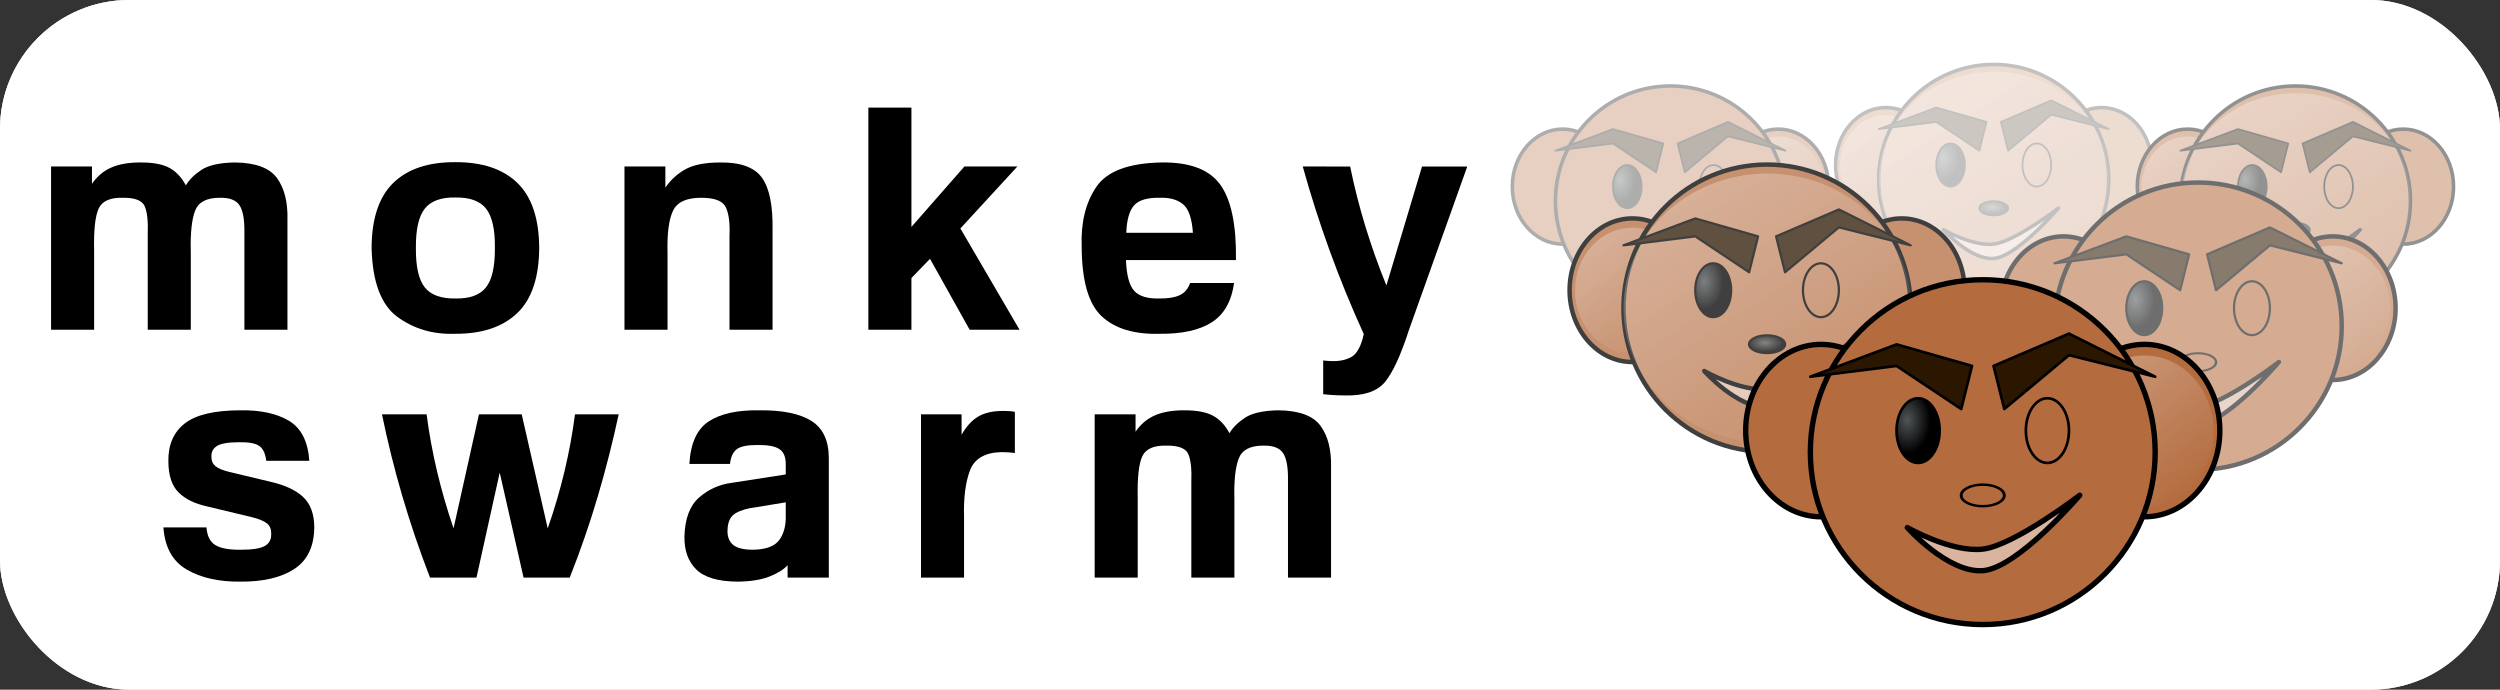 <?xml version="1.0" encoding="UTF-8" standalone="no"?>
<!-- Created with Inkscape (http://www.inkscape.org/) -->

<svg
   xmlns:dc="http://purl.org/dc/elements/1.1/"
   xmlns:cc="http://creativecommons.org/ns#"
   xmlns:rdf="http://www.w3.org/1999/02/22-rdf-syntax-ns#"
   xmlns:svg="http://www.w3.org/2000/svg"
   xmlns="http://www.w3.org/2000/svg"
   xmlns:xlink="http://www.w3.org/1999/xlink"
   xmlns:sodipodi="http://sodipodi.sourceforge.net/DTD/sodipodi-0.dtd"
   xmlns:inkscape="http://www.inkscape.org/namespaces/inkscape"
   width="1856"
   viewbox="0 0 1856 512"
   height="512"
   id="svg2"
   version="1.1"
   inkscape:version="0.48.2 r9819"
   sodipodi:docname="monkeys-name.svg">
  <rect width="100%" height="100%" fill="#333333" stroke="none"/>
  <defs
     id="defs4">
    <linearGradient
       inkscape:collect="always"
       id="linearGradient4283">
      <stop
         style="stop-color:#5d5e5a;stop-opacity:1"
         offset="0"
         id="stop4285" />
      <stop
         style="stop-color:#000000;stop-opacity:1"
         offset="1"
         id="stop4287" />
    </linearGradient>
    <linearGradient
       inkscape:collect="always"
       id="linearGradient4209">
      <stop
         style="stop-color:#505557;stop-opacity:1"
         offset="0"
         id="stop4211" />
      <stop
         style="stop-color:#000000;stop-opacity:1"
         offset="1"
         id="stop4213" />
    </linearGradient>
    <linearGradient
       inkscape:collect="always"
       id="linearGradient4033">
      <stop
         style="stop-color:#ffffff;stop-opacity:0.313"
         offset="0"
         id="stop4035" />
      <stop
         style="stop-color:#ffffff;stop-opacity:0;"
         offset="1"
         id="stop4037" />
    </linearGradient>
    <linearGradient
       inkscape:collect="always"
       xlink:href="#linearGradient4033"
       id="linearGradient3197"
       gradientUnits="userSpaceOnUse"
       x1="304"
       y1="232"
       x2="456"
       y2="456" />
    <radialGradient
       inkscape:collect="always"
       xlink:href="#linearGradient4209"
       id="radialGradient3199"
       gradientUnits="userSpaceOnUse"
       gradientTransform="matrix(1,0,0,1.471,0,-158.118)"
       cx="328"
       cy="330.56"
       fx="328"
       fy="330.56"
       r="17" />
    <radialGradient
       inkscape:collect="always"
       xlink:href="#linearGradient4283"
       id="radialGradient3201"
       gradientUnits="userSpaceOnUse"
       gradientTransform="matrix(1,0,0,0.6,0,155.2)"
       cx="385.803"
       cy="384.879"
       fx="385.803"
       fy="384.879"
       r="20" />
  </defs>
  <sodipodi:namedview
     id="base"
     pagecolor="#ffffff"
     bordercolor="#666666"
     borderopacity="1.0"
     inkscape:pageopacity="1"
     inkscape:pageshadow="2"
     inkscape:zoom="0.75538793"
     inkscape:cx="974.33381"
     inkscape:cy="267.91441"
     inkscape:document-units="px"
     inkscape:current-layer="layer7"
     showgrid="true"
     inkscape:window-width="1920"
     inkscape:window-height="1058"
     inkscape:window-x="-8"
     inkscape:window-y="192"
     inkscape:window-maximized="1"
     fit-margin-top="0"
     fit-margin-left="0"
     fit-margin-right="0"
     fit-margin-bottom="0"
     borderlayer="false">
    <inkscape:grid
       type="xygrid"
       id="grid2989"
       empspacing="8"
       visible="true"
       enabled="true"
       snapvisiblegridlinesonly="true"
       spacingx="8px"
       spacingy="8px" />
  </sodipodi:namedview>
  <g
     inkscape:groupmode="layer"
     id="layer9"
     inkscape:label="Background"
     transform="translate(2176,-2.6171874e-6)">
    <rect
       transform="translate(0,-284.362)"
       style="fill:#ffffff;fill-opacity:1;stroke:none;display:inline"
       id="mist-7"
       width="1856"
       height="512"
       x="-2176"
       y="284.362"
       rx="96"
       ry="96" />
  </g>
  <g
     inkscape:groupmode="layer"
     id="layer8"
     inkscape:label="Layer 6"
     transform="translate(1088,-284.362)">
    <use
       style="display:inline"
       x="0"
       y="0"
       xlink:href="#mist"
       id="use3891"
       width="744.094"
       height="1052.362" />
    <use
       style="display:inline"
       x="0"
       y="0"
       xlink:href="#monkey"
       id="use3894"
       transform="matrix(0.667,0,0,0.667,136,4.01)"
       width="744.094"
       height="1052.362" />
  </g>
  <g
     inkscape:label="Layer 5"
     id="g3897"
     inkscape:groupmode="layer"
     transform="translate(1088,-284.362)">
    <use
       id="use3899"
       xlink:href="#mist"
       y="0"
       x="0"
       style="display:inline"
       width="744.094"
       height="1052.362" />
    <use
       id="use3901"
       xlink:href="#monkey"
       y="0"
       x="0"
       style="display:inline"
       transform="matrix(0.667,0,0,0.667,-104,20.01)"
       width="744.094"
       height="1052.362" />
  </g>
  <g
     inkscape:groupmode="layer"
     id="g3903"
     inkscape:label="Layer 4"
     transform="translate(1088,-284.362)">
    <use
       style="display:inline"
       x="0"
       y="0"
       xlink:href="#mist"
       id="use3905"
       width="744.094"
       height="1052.362" />
    <use
       style="display:inline"
       x="0"
       y="0"
       xlink:href="#monkey"
       id="use3907"
       transform="matrix(0.667,0,0,0.667,360,20.01)"
       width="744.094"
       height="1052.362" />
  </g>
  <g
     inkscape:label="Layer 3"
     id="g3909"
     inkscape:groupmode="layer"
     transform="translate(1088,-284.362)">
    <use
       id="use3911"
       xlink:href="#mist"
       y="0"
       x="0"
       style="display:inline"
       width="744.094"
       height="1052.362" />
    <use
       id="use3913"
       xlink:href="#monkey"
       y="0"
       x="0"
       style="display:inline"
       transform="matrix(0.833,0,0,0.833,224,10.005)"
       width="744.094"
       height="1052.362" />
  </g>
  <g
     inkscape:groupmode="layer"
     id="g3915"
     inkscape:label="Layer 2"
     transform="translate(1088,-284.362)">
    <use
       style="display:inline"
       x="0"
       y="0"
       xlink:href="#mist"
       id="use3917"
       width="744.094"
       height="1052.362" />
    <use
       style="display:inline"
       x="0"
       y="0"
       xlink:href="#monkey"
       id="use3919"
       transform="matrix(0.833,0,0,0.833,-96,-3.329)"
       width="744.094"
       height="1052.362" />
  </g>
  <g
     inkscape:label="Layer 1"
     inkscape:groupmode="layer"
     id="layer1"
     style="display:inline"
     transform="translate(1088,-284.362)">
    <rect
       style="fill:#ffffff;fill-opacity:0.247;stroke:none"
       id="mist"
       width="1856"
       height="512"
       x="-1088"
       y="284.362"
       rx="96"
       ry="96" />
    <g
       id="monkey"
       transform="translate(0,-304.333)">
      <path
         transform="translate(16,-16)"
         d="m 304,924.362 c 0,35.346 -25.072,64 -56,64 -30.928,0 -56,-28.654 -56,-64 0,-35.346 25.072,-64 56,-64 30.928,0 56,28.654 56,64 z"
         sodipodi:ry="64"
         sodipodi:rx="56"
         sodipodi:cy="924.36218"
         sodipodi:cx="248"
         id="path3765"
         style="fill:#b46c3f;fill-opacity:1;stroke:#000000;stroke-width:4;stroke-miterlimit:4;stroke-opacity:1;stroke-dasharray:none"
         sodipodi:type="arc" />
      <use
         x="0"
         y="0"
         xlink:href="#path4023"
         id="use4201"
         transform="matrix(0.4,0,0,0.467,110.4,476.993)"
         width="768"
         height="768" />
      <path
         transform="translate(256,-16)"
         d="m 304,924.362 c 0,35.346 -25.072,64 -56,64 -30.928,0 -56,-28.654 -56,-64 0,-35.346 25.072,-64 56,-64 30.928,0 56,28.654 56,64 z"
         sodipodi:ry="64"
         sodipodi:rx="56"
         sodipodi:cy="924.36218"
         sodipodi:cx="248"
         id="path3765-1"
         style="fill:#b46c3f;fill-opacity:1;stroke:#000000;stroke-width:4;stroke-miterlimit:4;stroke-opacity:1;stroke-dasharray:none"
         sodipodi:type="arc" />
      <use
         x="0"
         y="0"
         xlink:href="#path4023"
         id="use4203"
         transform="matrix(0.4,0,0,0.467,350.4,476.993)"
         width="768"
         height="768" />
      <path
         d="m 512,924.362 c 0,70.692 -57.308,128 -128,128 -70.692,0 -128,-57.308 -128,-128 0,-70.692 57.308,-128 128,-128 70.692,0 128,57.308 128,128 z"
         sodipodi:ry="128"
         sodipodi:rx="128"
         sodipodi:cy="924.36218"
         sodipodi:cx="384"
         id="path2991"
         style="fill:#b46c3f;fill-opacity:1;stroke:#000000;stroke-width:4;stroke-miterlimit:4;stroke-opacity:1;stroke-dasharray:none"
         sodipodi:type="arc" />
      <path
         sodipodi:type="arc"
         style="fill:url(#linearGradient3197);fill-opacity:1;stroke:none"
         id="path4023"
         sodipodi:cx="384"
         sodipodi:cy="352"
         sodipodi:rx="120"
         sodipodi:ry="120"
         d="m 504,352 c 0,66.274 -53.726,120 -120,120 -66.274,0 -120,-53.726 -120,-120 0,-66.274 53.726,-120 120,-120 66.255,0 119.973,53.697 120,119.952 L 384,352 z"
         transform="matrix(1.067,0,0,1,-25.6,572.362)"
         sodipodi:start="0"
         sodipodi:end="6.2827848" />
      <path
         sodipodi:nodetypes="czczc"
         inkscape:connector-curvature="0"
         id="path2993"
         d="m 328,980.362 c 0,0 30.113,33.84 56,32 25.887,-1.84 72,-56 72,-56 0,0 -48.719,37.325 -72,40 -23.281,2.675 -56,-16 -56,-16 z"
         style="fill:#ffffff;fill-opacity:0.498;stroke:#000000;stroke-width:4;stroke-linecap:butt;stroke-linejoin:round;stroke-miterlimit:4;stroke-opacity:1;stroke-dasharray:none" />
      <path
         sodipodi:nodetypes="cccccc"
         inkscape:connector-curvature="0"
         id="path2995"
         d="m 256,868.362 64,-8 48,32 8,-32 -56,-16 z"
         style="fill:#2b1600;fill-opacity:1;stroke:#000000;stroke-width:2;stroke-linecap:butt;stroke-linejoin:round;stroke-miterlimit:4;stroke-opacity:1;stroke-dasharray:none" />
      <path
         sodipodi:type="arc"
         style="fill:url(#radialGradient3199);fill-opacity:1;stroke:#000000;stroke-width:2;stroke-miterlimit:4;stroke-opacity:1;stroke-dasharray:none"
         id="path3952"
         sodipodi:cx="336"
         sodipodi:cy="336"
         sodipodi:rx="16"
         sodipodi:ry="24"
         d="m 352,336 c 0,13.255 -7.163,24 -16,24 -8.837,0 -16,-10.745 -16,-24 0,-13.255 7.163,-24 16,-24 8.837,0 16,10.745 16,24 z"
         transform="translate(0,572.362)" />
      <path
         sodipodi:nodetypes="cccccc"
         inkscape:connector-curvature="0"
         id="path2995-4"
         d="m 400,892.362 48,-40 64,16 -64,-32 -56,24 z"
         style="fill:#2b1600;fill-opacity:1;stroke:#000000;stroke-width:2;stroke-linecap:butt;stroke-linejoin:round;stroke-miterlimit:4;stroke-opacity:1;stroke-dasharray:none;display:inline" />
      <use
         x="0"
         y="0"
         xlink:href="#path3952"
         id="use4021"
         transform="translate(96,0)"
         width="768"
         height="768" />
      <path
         sodipodi:type="arc"
         style="fill:url(#radialGradient3201);fill-opacity:1;stroke:#000000;stroke-width:2.739;stroke-miterlimit:4;stroke-opacity:1;stroke-dasharray:none"
         id="path4281"
         sodipodi:cx="388"
         sodipodi:cy="388"
         sodipodi:rx="20"
         sodipodi:ry="12"
         d="m 408,388 c 0,6.627 -8.954,12 -20,12 -11.046,0 -20,-5.373 -20,-12 0,-6.627 8.954,-12 20,-12 11.046,0 20,5.373 20,12 z"
         transform="matrix(0.8,0,0,0.667,73.6,697.696)" />
    </g>
  </g>
  <g
     inkscape:groupmode="layer"
     id="layer7"
     inkscape:label="Text"
     transform="translate(1088,-284.362)">
    <g
       style="font-size:230px;font-style:normal;font-variant:normal;font-weight:bold;font-stretch:normal;text-align:center;line-height:80%;letter-spacing:40px;word-spacing:0px;text-anchor:middle;fill:#000000;fill-opacity:1;stroke:none;display:inline;font-family:Familiar Pro;-inkscape-font-specification:Familiar Pro Bold"
       id="text2985">
      <path
         d="m -1050.085,407.969 0,121.208 31.97,0 0,-58.879 c -0.345,-14.911 0.748,-25.223 3.277,-30.935 2.53,-5.712 8.567,-8.433 18.112,-8.165 8.816,-0.11 14.183,1.95 16.1,6.181 1.917,4.231 2.683,11.294 2.3,21.188 l 0,70.609 31.97,0 0,-57.959 c -0.364,-13.843 0.709,-23.991 3.22,-30.446 2.511,-6.454 8.644,-9.645 18.4,-9.574 7.197,-0.139 12.065,1.749 14.605,5.664 2.539,3.915 3.728,10.69 3.565,20.326 l 0,71.989 31.97,0 0,-81.649 c 0.34,-13.043 -2.238,-23.354 -7.734,-30.935 -5.496,-7.58 -15.951,-11.452 -31.366,-11.615 -11.232,0.206 -19.473,2.037 -24.725,5.491 -5.252,3.455 -9.123,7.298 -11.615,11.529 -3.028,-5.841 -7.034,-10.144 -12.017,-12.909 -4.983,-2.765 -12.094,-4.135 -21.332,-4.111 -8.774,-0.043 -16.066,1.193 -21.878,3.709 -5.812,2.516 -10.633,6.569 -14.461,12.161 l 0,-12.88 z"
         style=""
         id="path3031" />
      <path
         d="m -687.702,468.458 c -0.096,-21.773 -5.482,-37.854 -16.157,-48.242 -10.676,-10.388 -26.066,-15.544 -46.172,-15.467 -20.096,-0.076 -35.448,5.079 -46.057,15.467 -10.609,10.388 -15.956,26.469 -16.042,48.242 0.623,25.194 7.024,42.252 19.205,51.174 12.18,8.922 26.402,13.1 42.664,12.535 19.914,0.12 35.285,-4.95 46.114,-15.209 10.829,-10.259 16.31,-26.426 16.445,-48.501 z m -32.89,-0.23 c 0.105,14.049 -2.118,23.901 -6.67,29.555 -4.552,5.654 -12.065,8.376 -22.54,8.165 -10.685,0.192 -18.294,-2.549 -22.827,-8.222 -4.533,-5.673 -6.737,-15.429 -6.612,-29.267 -0.12,-13.737 2.075,-23.464 6.584,-29.181 4.509,-5.716 12.051,-8.486 22.626,-8.309 10.886,-0.144 18.553,2.674 23,8.452 4.447,5.779 6.593,15.381 6.44,28.807 z"
         style=""
         id="path3033" />
      <path
         d="m -546.426,529.177 31.97,0 0,-74.059 c 0.311,-18.189 -2.324,-31.145 -7.906,-38.87 -5.582,-7.724 -15.98,-11.481 -31.193,-11.27 -10.901,0.043 -19.344,1.682 -25.328,4.916 -5.985,3.234 -11.035,7.806 -15.151,13.714 l 0,-15.64 -30.36,0 0,121.208 31.97,0 0,-57.499 c -0.369,-14.164 1.001,-24.475 4.111,-30.935 3.11,-6.459 10.173,-9.641 21.188,-9.545 9.818,0.015 15.827,2.401 18.026,7.159 2.199,4.758 3.09,11.802 2.674,21.131 z"
         style=""
         id="path3035" />
      <path
         d="m -443.329,529.177 31.97,0 0,-38.41 13.8,-14.26 29.44,52.669 37.03,0 -43.929,-75.209 42.319,-45.999 -39.329,0 -39.33,44.849 0,-88.549 -31.97,0 z"
         style=""
         id="path3037" />
      <path
         d="m -204.463,494.448 c -1.596,4.504 -4.269,7.571 -8.021,9.2 -3.752,1.629 -8.668,2.396 -14.749,2.3 -8.812,0.249 -15.05,-1.629 -18.716,-5.635 -3.666,-4.006 -5.707,-11.634 -6.124,-22.885 l 81.649,0 c 0.359,-26.061 -3.522,-44.72 -11.644,-55.976 -8.122,-11.255 -22.64,-16.747 -43.556,-16.474 -24.408,0.427 -40.566,6.474 -48.472,18.141 -7.906,11.668 -11.529,26.397 -10.867,44.188 0.072,25.443 5.046,42.751 14.921,51.922 9.875,9.171 24.222,13.484 43.038,12.937 16.445,0.168 29.267,-2.64 38.467,-8.424 9.2,-5.783 14.777,-15.549 16.732,-29.296 l -32.66,0 z m -47.379,-37.26 c 0.364,-9.636 2.281,-16.411 5.75,-20.326 3.469,-3.915 9.756,-5.803 18.86,-5.664 7.389,-0.297 13.196,1.275 17.422,4.715 4.226,3.44 6.699,10.532 7.417,21.275 z"
         style=""
         id="path3039" />
      <path
         d="m -120.844,407.969 c 5.74,20.709 12.372,41.447 19.895,62.214 7.523,20.767 15.994,41.505 25.415,62.214 -1.969,8.984 -5.046,14.648 -9.229,16.991 -4.183,2.343 -9.387,3.349 -15.611,3.019 -1.227,-0.019 -2.396,-0.096 -3.507,-0.23 -1.112,-0.134 -1.706,-0.211 -1.782,-0.23 l 0,25.07 c 0.125,0.038 1.715,0.192 4.772,0.46 3.057,0.268 6.833,0.422 11.327,0.46 14.015,0.369 23.934,-2.956 29.756,-9.976 5.822,-7.02 11.773,-19.947 17.854,-38.783 l 43.239,-121.208 -33.58,0 -26.45,88.319 c -11.96,-29.44 -20.93,-58.879 -26.91,-88.319 z"
         style=""
         id="path3041" />
      <path
         d="m -966.687,675.918 c 1.035,14.758 6.842,25.204 17.422,31.337 10.58,6.133 23.862,9.104 39.847,8.912 16.771,0.115 30.034,-2.99 39.789,-9.315 9.756,-6.325 14.739,-16.56 14.95,-30.705 -1.2e-4,-10.053 -2.76,-17.662 -8.28,-22.827 -5.52,-5.165 -13.8,-8.979 -24.84,-11.442 l -29.9,-7.13 c -4.983,-1.217 -8.472,-2.693 -10.465,-4.427 -1.993,-1.734 -2.952,-4.015 -2.875,-6.842 -0.187,-3.469 1.164,-6.133 4.054,-7.992 2.889,-1.859 8.438,-2.798 16.646,-2.817 7.173,-0.101 12.147,0.848 14.921,2.846 2.774,1.998 4.47,5.649 5.089,10.954 l 31.97,0 c -0.997,-14.442 -6.076,-24.37 -15.237,-29.785 -9.162,-5.414 -21.256,-7.983 -36.282,-7.705 -19.119,0.058 -32.803,3.335 -41.054,9.832 -8.251,6.498 -12.276,15.87 -12.075,28.117 0.082,10.475 2.621,18.16 7.619,23.057 4.998,4.897 11.965,8.328 20.901,10.292 l 33.58,8.05 c 5.424,1.394 9.181,2.976 11.27,4.744 2.089,1.768 3.086,4.327 2.99,7.676 0.11,4.212 -1.548,7.231 -4.974,9.056 -3.426,1.826 -9.281,2.717 -17.566,2.674 -8.539,0.129 -14.806,-0.992 -18.802,-3.364 -3.996,-2.372 -6.239,-6.771 -6.727,-13.196 z"
         style=""
         id="path3043" />
      <path
         d="m -734.261,713.177 17.25,-77.969 17.71,77.969 34.27,0 c 8.011,-20.23 14.988,-40.432 20.93,-60.604 5.941,-20.173 11.078,-40.374 15.41,-60.604 l -32.43,0 c -1.835,14.135 -4.432,28.242 -7.791,42.319 -3.359,14.078 -7.509,28.184 -12.449,42.319 l -19.32,-84.639 -31.74,0 -18.86,84.639 c -4.83,-14.135 -8.912,-28.242 -12.247,-42.319 -3.335,-14.078 -5.922,-28.184 -7.762,-42.319 l -33.12,0 c 4.13,20.23 9.152,40.432 15.065,60.604 5.913,20.173 12.774,40.374 20.585,60.604 z"
         style=""
         id="path3045" />
      <path
         d="m -546.061,628.768 c 0.575,-5.113 2.242,-8.745 5.002,-10.896 2.76,-2.151 7.992,-3.196 15.697,-3.134 7.403,-0.101 12.722,0.906 15.956,3.019 3.234,2.113 4.815,5.937 4.744,11.471 l 0,7.36 -40.019,6.21 c -9.214,1.184 -17.293,4.796 -24.236,10.839 -6.943,6.042 -10.594,15.693 -10.954,28.951 -0.172,10.455 2.76,18.639 8.797,24.552 6.037,5.913 16.215,8.922 30.532,9.027 9.617,-0.105 17.465,-1.332 23.546,-3.68 6.08,-2.348 10.652,-5.185 13.714,-8.51 l 0,9.2 30.59,0 0,-88.779 c -0.038,-13.047 -4.389,-22.257 -13.052,-27.628 -8.663,-5.371 -21.409,-7.968 -38.237,-7.791 -16.363,-0.297 -28.946,2.425 -37.748,8.165 -8.802,5.74 -13.623,16.282 -14.461,31.625 z m 41.399,38.18 c 0.206,7.604 -1.414,13.728 -4.859,18.371 -3.445,4.643 -9.952,7.029 -19.521,7.159 -7.025,-0.019 -11.95,-1.246 -14.777,-3.68 -2.827,-2.434 -4.188,-5.961 -4.082,-10.58 0.11,-6.239 2.075,-10.494 5.894,-12.765 3.819,-2.271 8.831,-3.766 15.036,-4.485 l 22.31,-3.68 z"
         style=""
         id="path3047" />
      <path
         d="m -372.284,713.177 0,-44.849 c -0.431,-14.087 1.006,-25.587 4.312,-34.5 3.306,-8.912 11.069,-13.512 23.287,-13.8 3.239,0.029 5.731,0.144 7.475,0.345 1.744,0.201 2.626,0.316 2.645,0.345 l 0,-30.59 c 0.014,-0.029 -0.647,-0.144 -1.984,-0.345 -1.337,-0.201 -3.436,-0.316 -6.296,-0.345 -7.786,-0.053 -14.063,1.318 -18.831,4.111 -4.768,2.794 -8.917,7.326 -12.449,13.599 l 0,-15.18 -30.13,0 0,121.208 z"
         style=""
         id="path3049" />
      <path
         d="m -275.319,591.969 0,121.208 31.97,0 0,-58.879 c -0.345,-14.911 0.747,-25.223 3.277,-30.935 2.53,-5.711 8.567,-8.433 18.112,-8.165 8.816,-0.11 14.183,1.95 16.1,6.181 1.917,4.231 2.683,11.294 2.3,21.188 l 0,70.609 31.97,0 0,-57.959 c -0.364,-13.843 0.709,-23.991 3.22,-30.446 2.511,-6.454 8.644,-9.645 18.4,-9.574 7.197,-0.139 12.065,1.749 14.605,5.664 2.539,3.915 3.728,10.69 3.565,20.326 l 0,71.989 31.97,0 0,-81.649 c 0.34,-13.043 -2.238,-23.354 -7.734,-30.935 -5.496,-7.58 -15.951,-11.452 -31.366,-11.615 -11.232,0.206 -19.473,2.037 -24.725,5.491 -5.252,3.455 -9.123,7.298 -11.615,11.529 -3.028,-5.841 -7.034,-10.144 -12.017,-12.909 -4.983,-2.765 -12.094,-4.135 -21.332,-4.111 -8.774,-0.043 -16.066,1.193 -21.878,3.709 -5.812,2.516 -10.633,6.569 -14.461,12.161 l 0,-12.88 z"
         style=""
         id="path3051" />
    </g>
  </g>
</svg>
